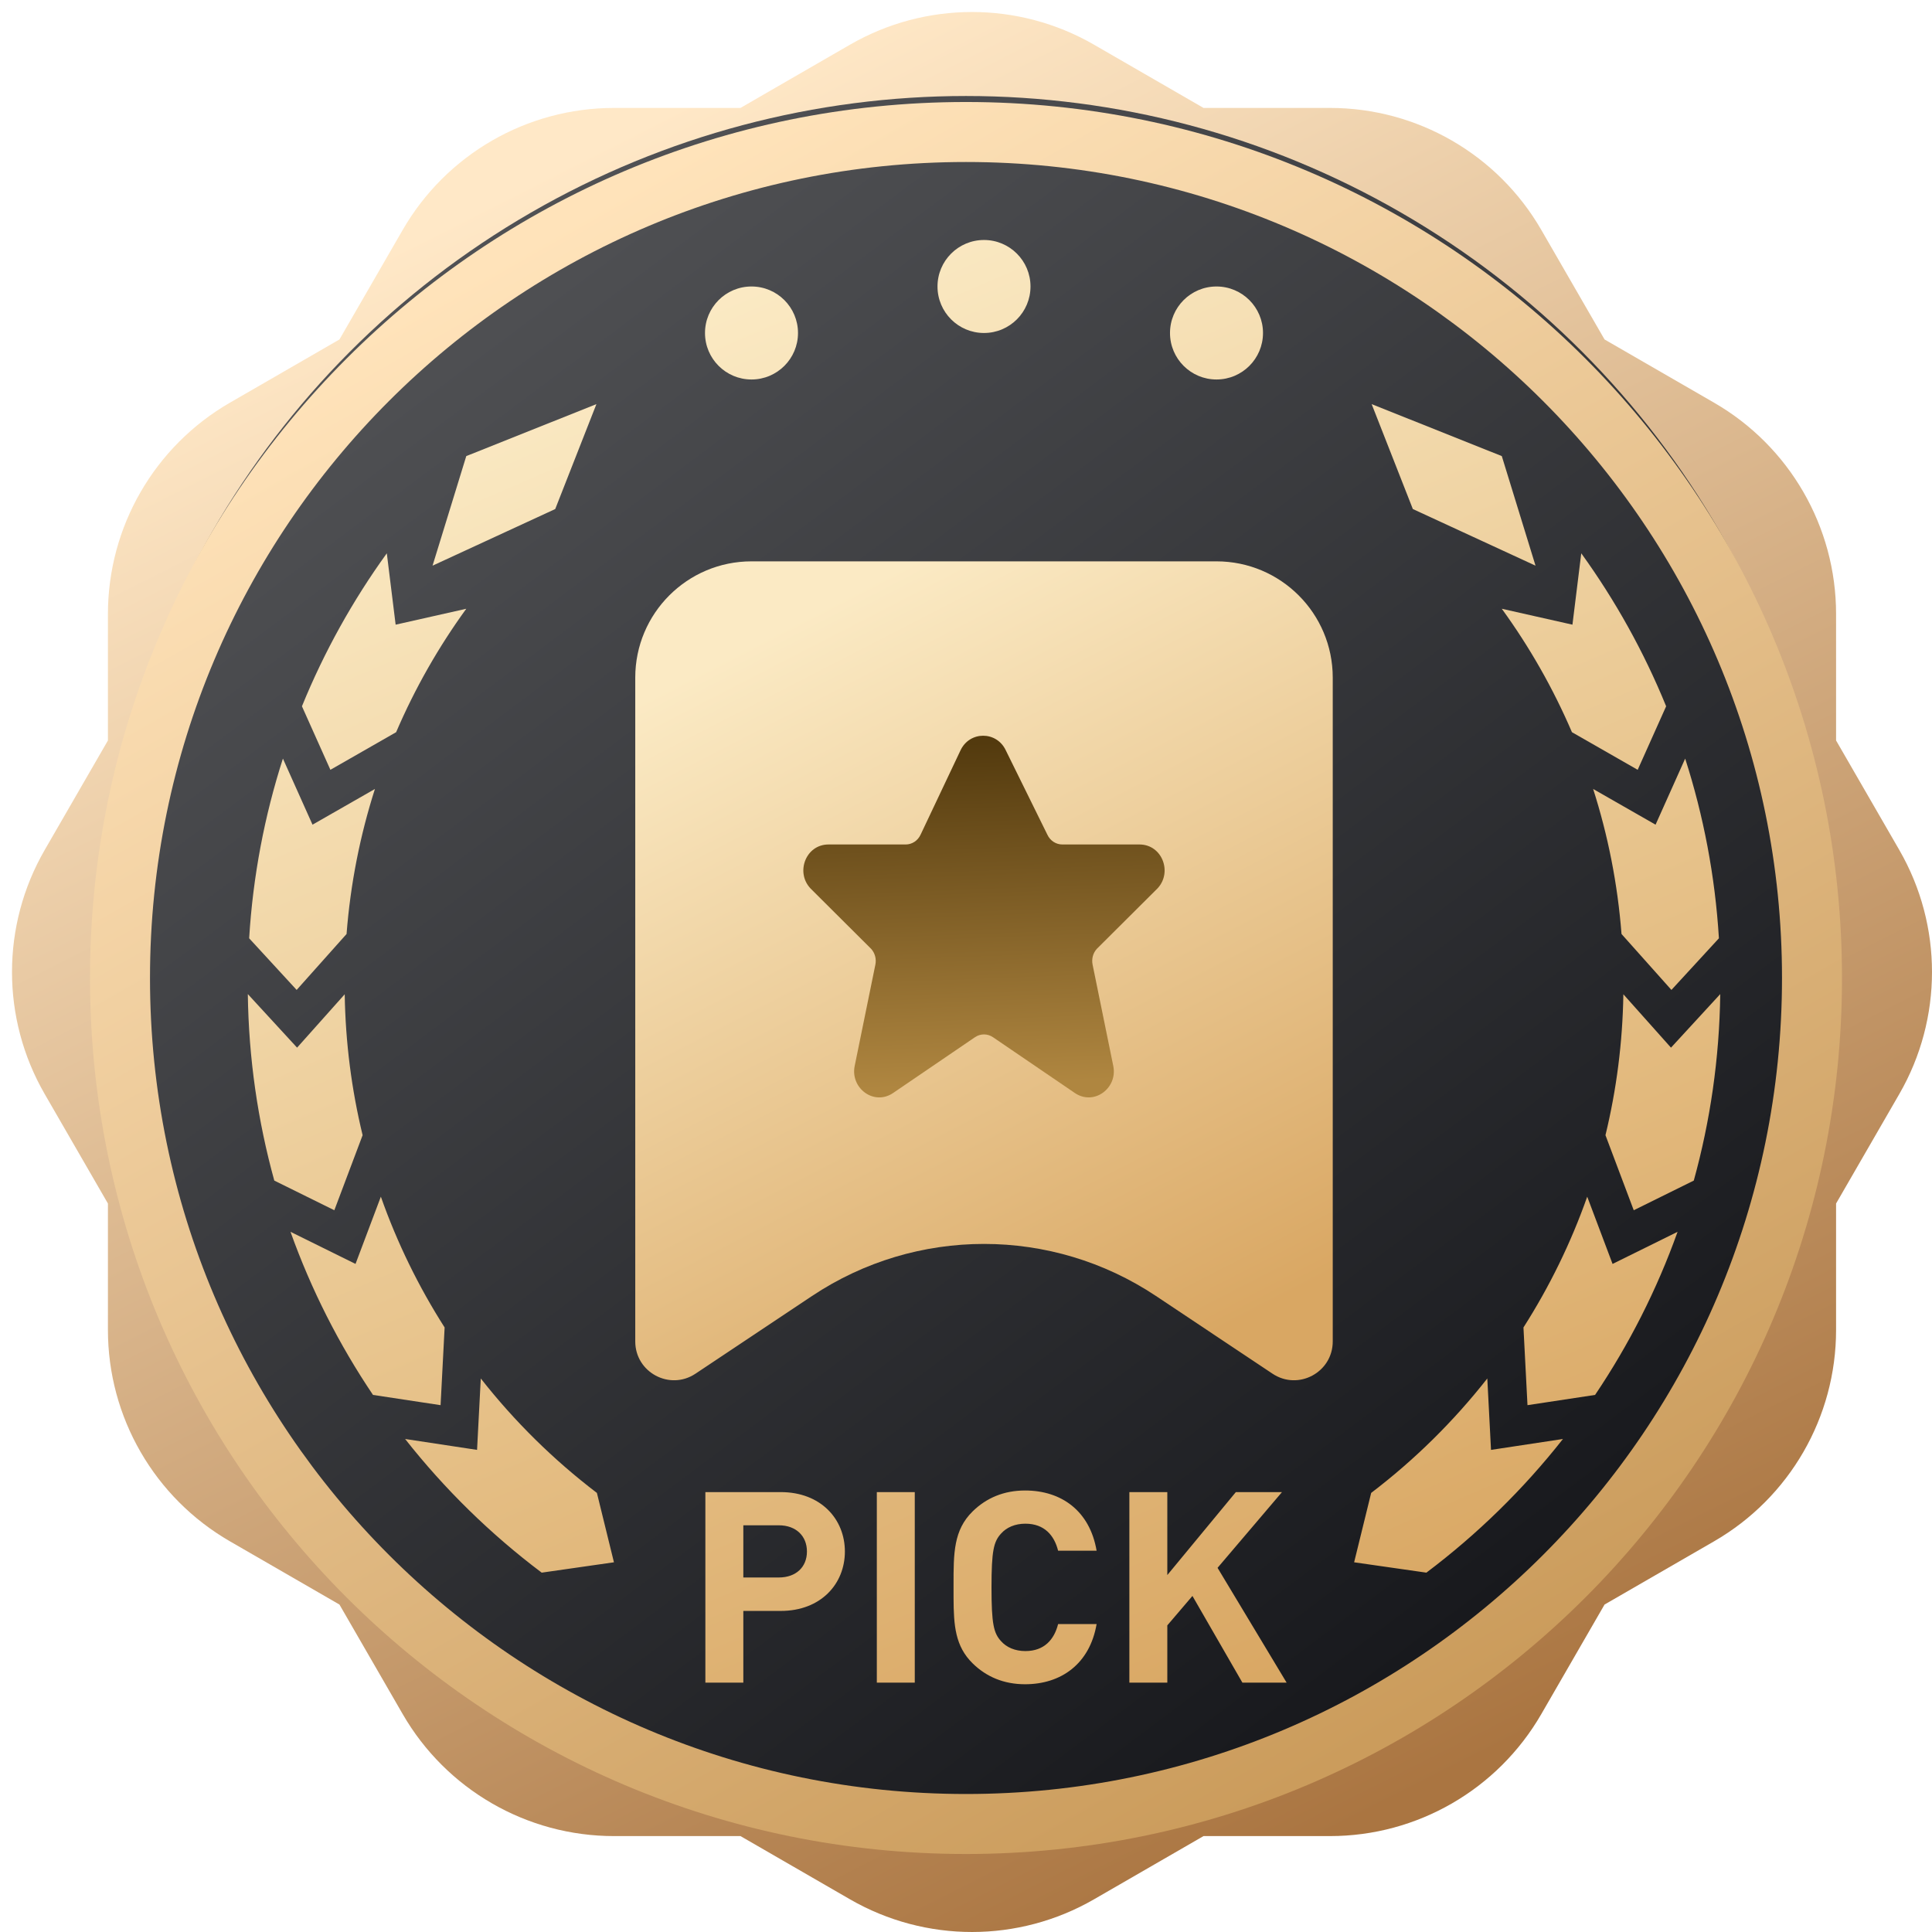 <svg xmlns="http://www.w3.org/2000/svg" viewBox="0 0 161 161" fill="none">
  <g filter="url(#filter0_i_112004_3478)">
  <path fill-rule="evenodd" clip-rule="evenodd" d="M70.332 3.224C76.624 -0.408 84.376 -0.408 90.668 3.224L99.794 8.494H110.332C117.598 8.494 124.311 12.37 127.943 18.662L133.212 27.788L142.339 33.057C148.631 36.689 152.506 43.402 152.506 50.668V61.206L157.776 70.333C161.408 76.624 161.408 84.376 157.776 90.668L152.506 99.794V110.332C152.506 117.598 148.631 124.311 142.339 127.943L133.213 133.212L127.943 142.339C124.311 148.631 117.598 152.507 110.332 152.507H99.793L90.668 157.776C84.376 161.408 76.624 161.408 70.332 157.776L61.207 152.507H50.668C43.402 152.507 36.689 148.631 33.057 142.339L27.787 133.212L18.661 127.943C12.369 124.311 8.494 117.598 8.494 110.332V99.794L3.224 90.668C-0.408 84.376 -0.408 76.624 3.224 70.333L8.494 61.206V50.668C8.494 43.402 12.369 36.689 18.661 33.057L27.788 27.788L33.057 18.662C36.689 12.37 43.402 8.494 50.668 8.494H61.206L70.332 3.224Z" fill="url(#paint0_linear_112004_3478)"/>
  </g>
  <circle cx="80.5" cy="80.5" r="72.5" fill="url(#paint1_linear_112004_3478)"/>
  <g filter="url(#filter1_di_112004_3478)">
  <path fill-rule="evenodd" clip-rule="evenodd" d="M80.5 12.5C42.945 12.5 12.5 42.945 12.5 80.5C12.5 118.055 42.945 148.5 80.5 148.5C118.055 148.5 148.5 118.055 148.5 80.5C148.5 42.945 118.055 12.5 80.5 12.5ZM7.5 80.5C7.5 40.183 40.183 7.5 80.5 7.5C120.817 7.5 153.5 40.183 153.5 80.5C153.5 120.817 120.817 153.5 80.5 153.5C40.183 153.5 7.5 120.817 7.5 80.5Z" fill="url(#paint2_linear_112004_3478)"/>
  </g>
  <g filter="url(#filter2_ddi_112004_3478)">
  <path fill-rule="evenodd" clip-rule="evenodd" d="M61.125 22.374C63.265 22.374 65 24.109 65 26.249C65 28.39 63.265 30.124 61.125 30.124C58.984 30.124 57.25 28.39 57.25 26.249C57.25 24.109 58.984 22.374 61.125 22.374ZM99.875 22.374C102.015 22.374 103.75 24.109 103.75 26.249C103.75 28.39 102.015 30.124 99.875 30.124C97.734 30.124 96 28.39 96 26.249C96 24.109 97.734 22.374 99.875 22.374ZM80.5 18.499C82.64 18.499 84.375 20.234 84.375 22.374C84.375 24.515 82.64 26.249 80.5 26.249C78.359 26.249 76.625 24.515 76.625 22.374C76.625 20.234 78.359 18.499 80.5 18.499ZM83.923 122.708C86.949 122.708 89.315 124.403 89.884 127.726H86.676C86.357 126.455 85.538 125.474 83.946 125.474C83.081 125.474 82.376 125.786 81.921 126.299C81.307 126.968 81.125 127.726 81.125 130.781C81.125 133.837 81.307 134.595 81.921 135.264C82.376 135.777 83.081 136.089 83.946 136.089C85.538 136.089 86.357 135.108 86.676 133.837H89.884C89.315 137.159 86.926 138.854 83.923 138.854C82.148 138.854 80.692 138.23 79.555 137.115C78.099 135.687 77.973 133.961 77.963 131.668L77.962 130.781L77.962 130.565C77.961 127.933 77.96 126.011 79.555 124.448C80.692 123.333 82.148 122.708 83.923 122.708ZM92.614 122.842H95.776V129.755L101.487 122.842H105.332L99.963 129.153L105.719 138.72H102.033L97.87 131.495L95.776 133.948V138.72H92.614V122.842ZM74.731 138.72V122.842H71.569V138.72H74.731ZM63.561 122.842C66.905 122.842 68.907 125.095 68.907 127.793C68.907 130.491 66.905 132.744 63.561 132.744H60.444V138.72H57.281V122.842H63.561ZM63.402 125.608H60.444V129.957H63.402C64.835 129.957 65.745 129.087 65.745 127.793C65.745 126.5 64.835 125.608 63.402 125.608ZM37.356 36.508L34.546 45.639L44.769 40.92L48.201 32.177L37.356 36.508ZM30.734 44.609C27.898 48.535 25.515 52.81 23.662 57.357L26.033 62.651L31.511 59.516C33.08 55.858 35.047 52.411 37.356 49.23L31.47 50.556L30.734 44.609ZM19.263 76.691C19.581 71.498 20.545 66.48 22.076 61.716L24.543 67.223L29.744 64.248C28.51 68.103 27.704 72.15 27.38 76.333L23.221 80.994L19.263 76.691ZM21.358 96.882C19.988 91.925 19.224 86.716 19.152 81.341L23.257 85.804L27.226 81.356C27.29 85.395 27.803 89.326 28.718 93.099L26.361 99.354L21.358 96.882ZM29.583 114.743C26.759 110.551 24.438 105.991 22.708 101.151L28.127 103.827L30.238 98.223C31.597 102.079 33.388 105.731 35.552 109.122L35.215 115.597L29.583 114.743ZM43.642 129.554C39.383 126.348 35.555 122.601 32.26 118.415L38.255 119.324L38.565 113.372C41.371 116.947 44.625 120.155 48.242 122.91L49.662 128.691L43.642 129.554ZM123.65 36.508L126.46 45.639L116.237 40.92L112.805 32.177L123.65 36.508ZM130.272 44.609C133.108 48.535 135.491 52.81 137.345 57.357L134.974 62.651L129.495 59.516C127.926 55.858 125.96 52.411 123.65 49.23L129.537 50.556L130.272 44.609ZM141.743 76.691C141.425 71.498 140.461 66.48 138.931 61.716L136.464 67.223L131.262 64.248C132.496 68.103 133.303 72.15 133.626 76.333L137.785 80.994L141.743 76.691ZM139.649 96.882C141.019 91.925 141.782 86.716 141.854 81.341L137.749 85.804L133.78 81.356C133.717 85.395 133.204 89.326 132.289 93.099L134.645 99.354L139.649 96.882ZM131.423 114.743C134.248 110.551 136.568 105.991 138.298 101.151L132.88 103.827L130.768 98.223C129.409 102.079 127.618 105.731 125.455 109.122L125.791 115.597L131.423 114.743ZM117.365 129.554C121.624 126.348 125.452 122.601 128.746 118.415L122.751 119.324L122.442 113.372C119.635 116.947 116.381 120.155 112.764 122.91L111.344 128.691L117.365 129.554Z" fill="url(#paint3_linear_112004_3478)"/>
  </g>
  <g filter="url(#filter3_ddi_112004_3478)">
  <path d="M51.438 54.667C51.438 49.316 55.775 44.979 61.125 44.979L99.875 44.979C105.225 44.979 109.562 49.316 109.562 54.667V109.987C109.562 112.566 106.688 114.105 104.542 112.674L94.83 106.199C86.152 100.414 74.848 100.414 66.17 106.199L56.458 112.674C54.312 114.105 51.438 112.566 51.438 109.987L51.438 54.667Z" fill="url(#paint4_linear_112004_3478)"/>
  </g>
  <g filter="url(#filter4_ddi_112004_3478)">
  <path fill-rule="evenodd" clip-rule="evenodd" d="M82.312 60.72C81.546 59.103 79.3 59.107 78.541 60.733L75.222 67.743L75.217 67.755C74.982 68.263 74.496 68.573 73.976 68.573H67.541C65.654 68.573 64.779 70.882 66.029 72.223L66.047 72.243L71.098 77.274C71.411 77.62 71.545 78.11 71.448 78.585L69.723 87.036C69.348 88.869 71.325 90.379 72.933 89.278L79.742 84.638C80.2 84.324 80.794 84.322 81.251 84.636L88.061 89.277C89.67 90.378 91.65 88.87 91.274 87.036L89.549 78.585C89.452 78.11 89.586 77.62 89.899 77.274L94.95 72.243L94.968 72.223C96.218 70.882 95.343 68.573 93.456 68.573H87.021C86.501 68.573 86.015 68.263 85.78 67.755L85.772 67.739L82.312 60.72Z" fill="url(#paint5_linear_112004_3478)"/>
  </g>
  <defs>
  <filter id="filter0_i_112004_3478" x="0.5" y="0.5" width="160" height="160" filterUnits="userSpaceOnUse" color-interpolation-filters="sRGB">
  <feFlood flood-opacity="0" result="BackgroundImageFix"/>
  <feBlend mode="normal" in="SourceGraphic" in2="BackgroundImageFix" result="shape"/>
  <feColorMatrix in="SourceAlpha" type="matrix" values="0 0 0 0 0 0 0 0 0 0 0 0 0 0 0 0 0 0 127 0" result="hardAlpha"/>
  <feOffset dx="0.5" dy="0.5"/>
  <feComposite in2="hardAlpha" operator="arithmetic" k2="-1" k3="1"/>
  <feColorMatrix type="matrix" values="0 0 0 0 1 0 0 0 0 1 0 0 0 0 1 0 0 0 0.5 0"/>
  <feBlend mode="normal" in2="shape" result="effect1_innerShadow_112004_3478"/>
  </filter>
  <filter id="filter1_di_112004_3478" x="3.5" y="3.5" width="154" height="154" filterUnits="userSpaceOnUse" color-interpolation-filters="sRGB">
  <feFlood flood-opacity="0" result="BackgroundImageFix"/>
  <feColorMatrix in="SourceAlpha" type="matrix" values="0 0 0 0 0 0 0 0 0 0 0 0 0 0 0 0 0 0 127 0" result="hardAlpha"/>
  <feOffset/>
  <feGaussianBlur stdDeviation="2"/>
  <feComposite in2="hardAlpha" operator="out"/>
  <feColorMatrix type="matrix" values="0 0 0 0 0.404 0 0 0 0 0.25 0 0 0 0 0.019 0 0 0 0.25 0"/>
  <feBlend mode="normal" in2="BackgroundImageFix" result="effect1_dropShadow_112004_3478"/>
  <feBlend mode="normal" in="SourceGraphic" in2="effect1_dropShadow_112004_3478" result="shape"/>
  <feColorMatrix in="SourceAlpha" type="matrix" values="0 0 0 0 0 0 0 0 0 0 0 0 0 0 0 0 0 0 127 0" result="hardAlpha"/>
  <feOffset dy="1"/>
  <feComposite in2="hardAlpha" operator="arithmetic" k2="-1" k3="1"/>
  <feColorMatrix type="matrix" values="0 0 0 0 1 0 0 0 0 1 0 0 0 0 1 0 0 0 0.5 0"/>
  <feBlend mode="normal" in2="shape" result="effect2_innerShadow_112004_3478"/>
  </filter>
  <filter id="filter2_ddi_112004_3478" x="17.652" y="16.999" width="126.702" height="124.355" filterUnits="userSpaceOnUse" color-interpolation-filters="sRGB">
  <feFlood flood-opacity="0" result="BackgroundImageFix"/>
  <feColorMatrix in="SourceAlpha" type="matrix" values="0 0 0 0 0 0 0 0 0 0 0 0 0 0 0 0 0 0 127 0" result="hardAlpha"/>
  <feOffset dx="0.5" dy="0.5"/>
  <feGaussianBlur stdDeviation="1"/>
  <feComposite in2="hardAlpha" operator="out"/>
  <feColorMatrix type="matrix" values="0 0 0 0 0 0 0 0 0 0 0 0 0 0 0 0 0 0 0.03 0"/>
  <feBlend mode="normal" in2="BackgroundImageFix" result="effect1_dropShadow_112004_3478"/>
  <feColorMatrix in="SourceAlpha" type="matrix" values="0 0 0 0 0 0 0 0 0 0 0 0 0 0 0 0 0 0 127 0" result="hardAlpha"/>
  <feOffset dx="0.5" dy="0.5"/>
  <feComposite in2="hardAlpha" operator="out"/>
  <feColorMatrix type="matrix" values="0 0 0 0 0 0 0 0 0 0 0 0 0 0 0 0 0 0 0.1 0"/>
  <feBlend mode="normal" in2="effect1_dropShadow_112004_3478" result="effect2_dropShadow_112004_3478"/>
  <feBlend mode="normal" in="SourceGraphic" in2="effect2_dropShadow_112004_3478" result="shape"/>
  <feColorMatrix in="SourceAlpha" type="matrix" values="0 0 0 0 0 0 0 0 0 0 0 0 0 0 0 0 0 0 127 0" result="hardAlpha"/>
  <feOffset dx="0.5" dy="0.5"/>
  <feComposite in2="hardAlpha" operator="arithmetic" k2="-1" k3="1"/>
  <feColorMatrix type="matrix" values="0 0 0 0 1 0 0 0 0 1 0 0 0 0 1 0 0 0 0.5 0"/>
  <feBlend mode="normal" in2="shape" result="effect3_innerShadow_112004_3478"/>
  </filter>
  <filter id="filter3_ddi_112004_3478" x="49.938" y="43.479" width="62.125" height="72.243" filterUnits="userSpaceOnUse" color-interpolation-filters="sRGB">
  <feFlood flood-opacity="0" result="BackgroundImageFix"/>
  <feColorMatrix in="SourceAlpha" type="matrix" values="0 0 0 0 0 0 0 0 0 0 0 0 0 0 0 0 0 0 127 0" result="hardAlpha"/>
  <feOffset dx="0.5" dy="0.5"/>
  <feGaussianBlur stdDeviation="1"/>
  <feComposite in2="hardAlpha" operator="out"/>
  <feColorMatrix type="matrix" values="0 0 0 0 0 0 0 0 0 0 0 0 0 0 0 0 0 0 0.03 0"/>
  <feBlend mode="normal" in2="BackgroundImageFix" result="effect1_dropShadow_112004_3478"/>
  <feColorMatrix in="SourceAlpha" type="matrix" values="0 0 0 0 0 0 0 0 0 0 0 0 0 0 0 0 0 0 127 0" result="hardAlpha"/>
  <feOffset dx="0.5" dy="0.5"/>
  <feComposite in2="hardAlpha" operator="out"/>
  <feColorMatrix type="matrix" values="0 0 0 0 0 0 0 0 0 0 0 0 0 0 0 0 0 0 0.1 0"/>
  <feBlend mode="normal" in2="effect1_dropShadow_112004_3478" result="effect2_dropShadow_112004_3478"/>
  <feBlend mode="normal" in="SourceGraphic" in2="effect2_dropShadow_112004_3478" result="shape"/>
  <feColorMatrix in="SourceAlpha" type="matrix" values="0 0 0 0 0 0 0 0 0 0 0 0 0 0 0 0 0 0 127 0" result="hardAlpha"/>
  <feOffset dx="0.5" dy="0.8"/>
  <feComposite in2="hardAlpha" operator="arithmetic" k2="-1" k3="1"/>
  <feColorMatrix type="matrix" values="0 0 0 0 1 0 0 0 0 1 0 0 0 0 1 0 0 0 0.9 0"/>
  <feBlend mode="normal" in2="shape" result="effect3_innerShadow_112004_3478"/>
  </filter>
  <filter id="filter4_ddi_112004_3478" x="63.945" y="58.01" width="34.106" height="34.141" filterUnits="userSpaceOnUse" color-interpolation-filters="sRGB">
  <feFlood flood-opacity="0" result="BackgroundImageFix"/>
  <feColorMatrix in="SourceAlpha" type="matrix" values="0 0 0 0 0 0 0 0 0 0 0 0 0 0 0 0 0 0 127 0" result="hardAlpha"/>
  <feOffset dx="0.5" dy="0.5"/>
  <feGaussianBlur stdDeviation="1"/>
  <feComposite in2="hardAlpha" operator="out"/>
  <feColorMatrix type="matrix" values="0 0 0 0 0 0 0 0 0 0 0 0 0 0 0 0 0 0 0.03 0"/>
  <feBlend mode="normal" in2="BackgroundImageFix" result="effect1_dropShadow_112004_3478"/>
  <feColorMatrix in="SourceAlpha" type="matrix" values="0 0 0 0 0 0 0 0 0 0 0 0 0 0 0 0 0 0 127 0" result="hardAlpha"/>
  <feOffset dx="0.5" dy="0.5"/>
  <feComposite in2="hardAlpha" operator="out"/>
  <feColorMatrix type="matrix" values="0 0 0 0 1 0 0 0 0 1 0 0 0 0 1 0 0 0 0.5 0"/>
  <feBlend mode="normal" in2="effect1_dropShadow_112004_3478" result="effect2_dropShadow_112004_3478"/>
  <feBlend mode="normal" in="SourceGraphic" in2="effect2_dropShadow_112004_3478" result="shape"/>
  <feColorMatrix in="SourceAlpha" type="matrix" values="0 0 0 0 0 0 0 0 0 0 0 0 0 0 0 0 0 0 127 0" result="hardAlpha"/>
  <feOffset dx="0.5" dy="0.8"/>
  <feComposite in2="hardAlpha" operator="arithmetic" k2="-1" k3="1"/>
  <feColorMatrix type="matrix" values="0 0 0 0 0.408 0 0 0 0 0.203 0 0 0 0 0.014 0 0 0 0.9 0"/>
  <feBlend mode="normal" in2="shape" result="effect3_innerShadow_112004_3478"/>
  </filter>
  <linearGradient id="paint0_linear_112004_3478" x1="55.088" y1="8.763" x2="124.072" y2="145.52" gradientUnits="userSpaceOnUse">
  <stop stop-color="#FFE8C7"/>
  <stop offset="1" stop-color="#AA7541"/>
  </linearGradient>
  <linearGradient id="paint1_linear_112004_3478" x1="38.208" y1="17.062" x2="128.11" y2="136.928" gradientUnits="userSpaceOnUse">
  <stop stop-color="#525356"/>
  <stop offset="1" stop-color="#16171B"/>
  </linearGradient>
  <linearGradient id="paint2_linear_112004_3478" x1="51.5" y1="15" x2="122.5" y2="139.5" gradientUnits="userSpaceOnUse">
  <stop stop-color="#FFE3BA"/>
  <stop offset="1" stop-color="#CB9C5C"/>
  </linearGradient>
  <linearGradient id="paint3_linear_112004_3478" x1="105.555" y1="138.854" x2="55.908" y2="23.535" gradientUnits="userSpaceOnUse">
  <stop stop-color="#D9A763"/>
  <stop offset="1" stop-color="#FBEAC4"/>
  </linearGradient>
  <linearGradient id="paint4_linear_112004_3478" x1="92.367" y1="113.222" x2="60.808" y2="51.978" gradientUnits="userSpaceOnUse">
  <stop stop-color="#D9A763"/>
  <stop offset="1" stop-color="#FBEAC4"/>
  </linearGradient>
  <linearGradient id="paint5_linear_112004_3478" x1="82.5" y1="60" x2="83.575" y2="88.459" gradientUnits="userSpaceOnUse">
  <stop stop-color="#533A0E"/>
  <stop offset="1" stop-color="#AF8640"/>
  </linearGradient>
  </defs>
  </svg>